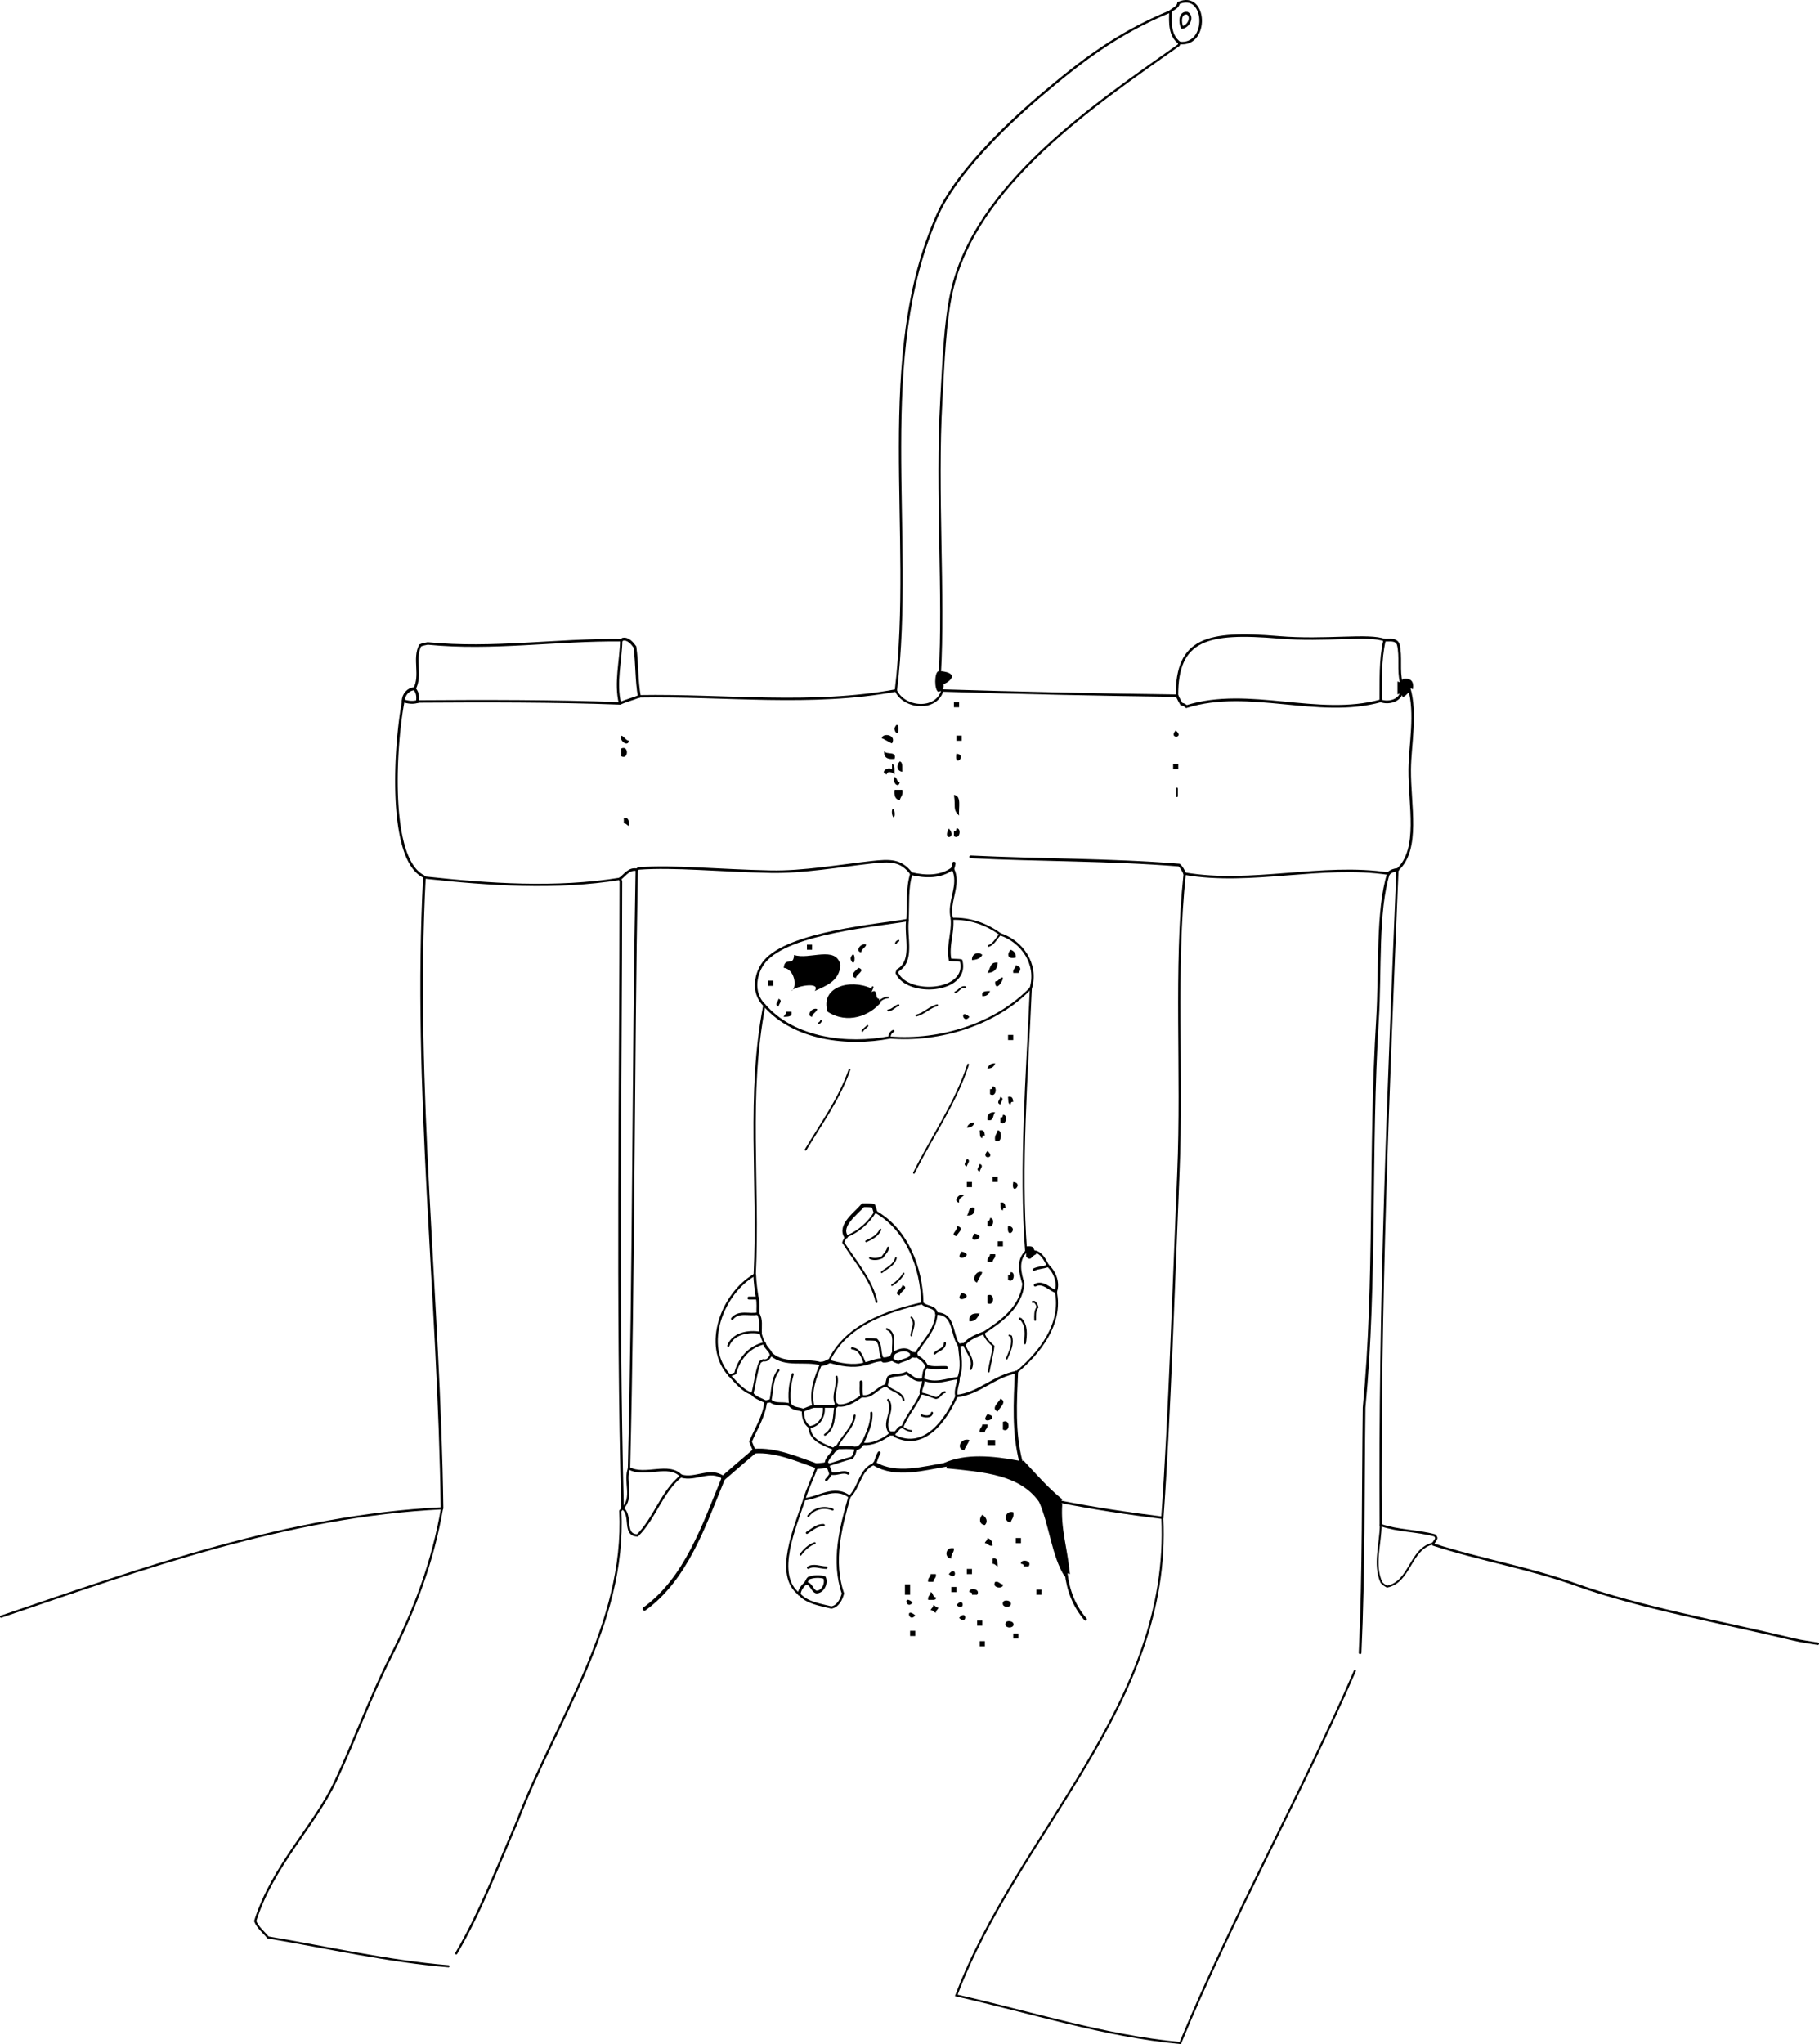 <svg version="1.1" xmlns="http://www.w3.org/2000/svg" x="0" y="0" width="326.396" height="366.628" viewBox="-71.078 -83.302 326.396 366.628" xml:space="preserve"><path d="M100.091 42.625h.926v.926h-.926v-.926zM89.447 47.251c.701-1.632.878.852.463.925-.273.05-.579-.649-.463-.925zM139.885 47.714c1.709 1.405-1.406 1.56 0 0zM40.399 48.642c.608.162.728.814 1.388.924-.187 1.152-1.794.028-1.388-.924zM87.135 49.103c.188-1.023 2.712-.618 1.849.926-.685-.24-1.166-.686-1.849-.926zM100.553 48.642h.924v.924h-.924v-.924zM40.399 50.954c1.351-.68 1.351 2.068 0 1.387v-1.387zM87.598 51.416c.341.738 2.264-.106 1.849 1.387-1.209.133-1.988-.168-1.849-1.387zM100.553 51.88c2.006.193-.488 2.684 0 0zM90.373 53.268c.629.144.385 1.159.463 1.85-1.072-.129-1.065-1.235-.463-1.85zM88.984 53.73c.629.144.386 1.16.463 1.85-.374-.321-1.267-.719-1.388 0-1.279-.198-.024-1.456.925-.925v-.925zM139.422 53.73h.925v.925h-.925v-.925zM89.447 56.044c.504.115.315.921.926.924-.199 1.283-1.456.024-.926-.924zM89.447 58.359h1.389c.195.966-.317 1.225-.463 1.85-.815-.112-1.055-.797-.926-1.85zM100.091 59.283c1.44.103.782 2.303.926 3.702-1.208-1.166-.561-1.503-.926-3.702zM88.984 62.061c.176-.881.591.294.463.924-.175.882-.586-.296-.463-.924zM40.861 63.447c.988-.216.883.661.925 1.387-.376-.086-.462-.463-.925-.461v-.926zM99.168 65.297c1.612 1.724-1.261 2.349 0 0zM100.553 65.297c.899-.183.673 2.109-.463 1.388v-.925c.393.085.436-.18.463-.463zM73.716 86.122h.925v.924h-.925v-.924zM84.358 86.122c-.162.607-.815.726-.923 1.387-1.155-.189-.03-1.795.923-1.387zM110.27 87.046c.569.202.947.591.925 1.387-1.605.405-1.587-.711-.925-1.387zM105.18 87.972c-.304.621-.988.863-1.847.925-.073-1.297 1.303-1.508 1.847-.925zM81.582 88.434c.7-1.634.877.852.462.925-.274.049-.578-.649-.462-.925zM107.957 89.359c-.056 1.178-.671 1.795-1.847 1.85.541-.685.396-2.065 1.847-1.85zM111.197 89.824c.963.258.982.721.461 1.387h-.922c-.134-.748.434-.796.461-1.387zM82.971 90.286c1.417.455-.533 1.234-.463 1.85-1.418-.453.206-1.559.463-1.85zM107.957 92.598c2.187-2.187-.199 2.562-.461.463-.07-.55.243-.242.461-.463zM66.776 92.598h.925v.926h-.925v-.926zM85.746 94.451c.666.105.16 1.381.925 1.387v.462h.462c-2.053 2.629-6.19 4.166-9.718 1.851-1.356-4.397 4.002-5.964 7.866-4.165l-.232.694.697-.229zM106.57 94.451c-.197.569-.591.949-1.382.924-.225-.987.653-.881 1.382-.924zM68.624 95.837c.826.339.066.843 0 1.388-.822-.338-.066-.84 0-1.388zM75.567 97.69c-.164.606-.815.726-.925 1.388-1.153-.19-.03-1.793.925-1.388zM70.014 98.151h.925c.216.988-.662.881-1.388.928.087-.375.465-.463.463-.928zM102.869 99.077c-1.093 1.489-1.875-1.626 0 0zM109.805 102.317h.926v.924h-.926v-.924zM107.496 107.409c-.203.575-.592.951-1.386.922.197-.569.588-.949 1.386-.922zM107.035 111.571c.901-.185.673 2.109-.465 1.387v-.922c.395.085.436-.185.465-.465zM108.42 113.421c.827.34.066.839 0 1.385-.825-.334-.067-.839 0-1.385zM109.805 113.421c.789-.169.874.359.926.924-.395-.085-.436.183-.461.461-.542-.074-.39-.839-.465-1.385zM107.496 116.198c-.496.432-.144 1.707-1.386 1.387-.089-1.007.376-1.472 1.386-1.387zM108.883 116.659c.899-.181.676 2.108-.463 1.39v-.925c.392.084.434-.183.463-.465zM103.793 118.048c-.201.568-.592.951-1.385.924.197-.566.588-.945 1.385-.924zM104.718 119.439c.787-.17.872.357.926.925-.395-.089-.437.181-.463.461-.543-.075-.391-.841-.463-1.386zM107.957 119.439c.818-.147.827 2.592-.461 1.851-.197-.972.317-1.225.461-1.851zM106.104 123.138c1.716 1.406-1.405 1.562 0 0zM102.404 124.526c.826.343.066.841 0 1.391-.823-.34-.067-.845 0-1.391zM104.718 125.452c.828.339.066.839 0 1.388-.821-.338-.067-.842 0-1.388zM107.035 127.767h.922v.925h-.922v-.925zM102.404 128.692h.926v.926h-.926v-.926zM110.736 128.692c2.002.19-.492 2.684 0 0zM108.42 132.394c.787-.17.872.361.925.925-.395-.084-.437.181-.462.461-.542-.073-.392-.844-.463-1.386zM103.793 133.319c.085 1.011-.378 1.47-1.385 1.385.49-.43.144-1.705 1.385-1.385zM106.57 135.17c.903-.185.673 2.104-.46 1.386v-.922c.389.085.433-.184.46-.464zM100.553 136.556c1.547.42.404 1.04 0 1.849-1.382-.3.441-.987 0-1.849zM109.805 136.556c2.124.31-.37 2.802 0 0zM103.793 137.946c2.706.614-1.676 2.184 0 0zM107.957 139.336h.926v.921h-.926v-.921zM101.477 141.183c2.71.615-1.672 2.187 0 0zM106.57 141.648h.926c.129.746-.435.796-.461 1.384h-.925c-.135-.742.433-.791.46-1.384zM105.18 144.884c-.241.685-.686 1.169-.925 1.85-1.126-.286-.245-2.336.925-1.85zM110.27 144.884c.897-.183.669 2.109-.465 1.389v-.924c.395.085.439-.182.465-.465zM90.838 147.2c1.419.454-.531 1.235-.463 1.851-1.42-.454.53-1.232.463-1.851zM101.477 148.589c2.71.617-1.672 2.183 0 0zM106.104 149.05c1.35-.678 1.35 2.072 0 1.389v-1.389zM104.718 152.292c-.403.675-.692 1.464-1.849 1.386-.142-1.218.636-1.517 1.849-1.386zM108.42 167.562c1.4.563-.328 1.77-.463 2.312-1.398-.568.328-1.766.463-2.312zM106.104 170.333c2.71.621-1.672 2.191 0 0zM108.883 171.724c1.349-.678 1.349 2.068 0 1.387v-1.387zM105.18 172.185h.924c.125.748-.436.8-.461 1.39h-.926c-.126-.744.44-.798.463-1.39zM102.869 174.965c-.239.682-.686 1.165-.926 1.851-1.45-.116-.787-2.307.926-1.851zM106.104 174.965h1.383v.925h-1.383v-.925zM110.736 187.92c.196.97-.316 1.224-.464 1.849-1.342-.085-1.113-2.201.464-1.849zM105.18 188.381c.749.453 1.063 1.234.463 1.849-1.073-.127-1.063-1.233-.463-1.849zM106.104 192.547c.571.201.951.59.925 1.384-.748.131-.802-.433-1.386-.459.087-.376.465-.461.461-.925zM111.197 192.547h.924v.925h-.924v-.925zM100.091 194.396c.058.828-.567.979-.462 1.849-1.344-.081-1.116-2.198.462-1.849zM107.035 196.249c.982-.214.881.664.922 1.385-.372-.085-.457-.459-.922-.459v-.926zM112.121 197.174c-.185-.901 2.107-.675 1.387.459h-.924c.085-.39-.183-.433-.463-.459zM102.404 198.097h.926v.926h-.926v-.926zM99.168 199.025c1.4-1.713 1.555 1.404 0 0zM95.925 199.025h.926c.129.748-.434.8-.463 1.386h-.922c-.134-.744.435-.796.459-1.386zM107.496 200.411c.747-.125.796.438 1.387.465.181.899-2.108.678-1.387-.465zM91.3 200.875h.926v1.849H91.3v-1.849zM99.631 201.336h.923v.924h-.923v-.924zM102.869 202.262c-.187-.9 2.105-.668 1.387.464h-.922c.085-.391-.185-.434-.465-.464zM114.899 201.799h.923v.925h-.923v-.925zM95.925 202.262c.507.117.315.921.926.929.087.391-.181.432-.463.461h-.922c-.134-.75.435-.797.459-1.39zM92.688 204.117c-1.094 1.485-1.873-1.626 0 0zM108.883 204.117c.158-.561 1.229-.377 1.388 0 .419.999-1.695 1.066-1.388 0zM100.553 204.577c1.404-1.71 1.558 1.405 0 0zM96.387 204.577c.376.089.463.465.926.465-.087.371-.463.459-.463.924-.374-.089-.461-.465-.926-.465.091-.375.465-.459.463-.924zM93.149 206.429c-1.092 1.488-1.871-1.627 0 0zM101.016 206.892c1.402-1.712 1.556 1.405 0 0zM104.256 207.353h.925v.926h-.925v-.926zM109.344 207.818c.159-.561 1.231-.372 1.387 0 .42.999-1.692 1.069-1.387 0zM92.223 209.204h.926v.924h-.926v-.924zM110.736 209.667h.922v.926h-.922v-.926zM104.718 211.058h.926v.922h-.926v-.922z"/><path d="M119.524 186.531c-.278 4.409.866 7.465 1.388 12.494l-.693-.232-.231.693c-2.369-3.646-2.766-9.265-4.624-13.416-3.495-4.967-10.193-5.354-16.66-6.018l.232-.692-.693-.232c3.897-1.811 8.92-1.298 13.416-.461l.463.229.463-.229c2.243 2.389 4.374 4.878 6.94 6.946l-.227.457.226.461zM97.544 37.767l.232-.695c3.342.35 1.589 1.936.46 2.314-.044.016.039.419 0 .463l-.229.695-.694.232c-.764-.207-.764-3.496 0-3.703l.231.694zM180.372 39.153l.23-.694c1.449-.216 2.066.402 1.852 1.85l-.693-.232.232.694c-.608.165-.736.816-1.391.925l-.23-.695-.694.232V38.92l.694.233zM113.047 141.183v-.926c.656-.038 1.309-.073 1.386.465l.232.461.232.465c-.944.258-.907 1.392-1.851.459v-.924zM69.552 90.286c.214-2.132 1.761-.059 1.851-2.314 2.673.966 7.589-1.799 8.33 1.85-.234 2.85-2.509 3.662-4.629 4.627 1.276-1.83-3.773-.816-4.164 0 1.102-.65.577-3.946-1.388-4.163zM101.942 131.003c-.301.473-1.065.479-.926 1.387-1.154-.184-.027-1.788.926-1.387z"/><g fill="none" stroke="#000" stroke-linecap="round"><path stroke-width=".468" d="M141.042-78.375c-.418-.863-.467-2.752.928-2.562 1.084.662.218 2.415-.928 2.562"/><path stroke-width=".307" d="M140.115 59.514v-1.387"/><path stroke-width=".31" d="M89.679 85.89c.056-.253.256-.36.463-.462"/><path stroke-width=".3" d="M86.673 96.3c.456-.317.883-.659 1.619-.695M85.052 94.68c.253-.307.361-.617.463-.925"/><path stroke-width=".296" d="M100.321 94.68c.689-.234.99-1.133 1.85-.925"/><path stroke-width=".329" d="M93.381 98.844c1.37-.361 2.334-1.499 3.702-1.851"/><path stroke-width=".3" d="M75.799 100.234c.252-.057.359-.258.46-.463"/><path stroke-width=".331" d="M84.358 139.336c.99-.446 2.122-1.055 2.546-2.083"/><path stroke-width=".373" d="M85.052 142.338c.717.307 1.486.176 2.176-.134.337-.504.945-1.053 1.063-1.715"/><path stroke-width=".303" d="M87.135 144.884c1.003-.812 2.185-1.234 2.544-2.546M91.067 145.117c-.47.859-1.257 1.57-2.083 2.083"/><path stroke-width=".322" d="M114.204 150.207c.102-.008.195-.019.303-.026.357.24.476.592.59.97-.515.647-.432 1.493-.432 2.295"/><path stroke-width=".314" d="M92.456 156.221c.068-1.113.901-2.227 0-3.236"/><path stroke-width=".386" d="M111.888 153.216c.076.022.151.047.227.074 1.079 1.148.932 2.86.699 4.32"/><path stroke-width=".298" d="M110.038 156.221c.108.048.218.096.324.141.454 1.456-.285 2.761-.789 4.025"/><path stroke-width=".38" d="M98.47 157.611c-.037 1.067-1.228 1.237-1.849 1.85M94.306 170.565c.59.232 1.678.391 1.847-.461"/><path stroke-width=".339" d="M73.946 188.614c1.025-1.35 2.764-1.829 4.396-1.154"/><path stroke-width=".397" d="M73.716 191.622c.936-.575 1.813-1.456 3.006-1.386"/><path stroke-width=".34" d="M72.558 195.555c.638-.873 1.458-1.691 2.545-2.083"/><path stroke-width=".454" d="M77.185 197.866c-1.055.003-2.247-.6-3.239 0"/><path stroke-width=".495" d="M123.688 207.125c-2.083-2.434-3.119-5.217-3.47-8.328"/><path stroke-width=".649" d="M58.755 181.747c-3.488 8.452-6.684 18.084-14.192 23.523"/><path stroke-width=".385" d="M40.631 187.227c-.131.155-.264.306-.395.461.972 20.377-11.519 37.425-18.478 55.626-3.434 7.871-6.572 16.259-10.972 23.731"/><path stroke-width=".382" d="M8.24 187.227c-1.685 9.682-4.841 18.021-9.148 26.479-3.728 7.322-6.542 15.167-9.96 22.434-3.805 8.085-11.311 15.223-14.419 25.118.487 1.198 1.528 1.987 2.304 2.935 10.797 1.807 21.47 4.27 32.379 5.169"/><path stroke-width=".389" d="M-70.883 206.66c25.529-8.696 51.521-18.094 79.124-19.433"/><path stroke-width=".474" d="M8.24 187.227C7.741 149.596 3.103 111.7 5.077 74.09"/><path stroke-width=".455" d="M5.077 74.09a12.697 12.697 0 0 0-.19-.227c-6.485-3.264-5.042-24.1-3.589-31.471"/><path stroke-width=".533" d="M1.299 42.393c.001-1.111.877-2.127 2.005-2.159"/><path stroke-width=".449" d="M3.304 40.236c1.298-2.411-.223-5.397 1.021-7.774.431-.2.979-.275 1.347-.356 11.686 1.149 23.111-.71 34.726-.583"/><path stroke-width=".517" d="M40.399 31.52l.298-.171c.918-.178 1.676.713 2.149 1.376.418 2.967.268 5.961.792 8.86"/><path stroke-width=".437" d="M43.639 41.583c15.35-.258 30.925 1.761 46.041-1.042"/><path stroke-width=".411" d="M89.679 40.543c3.441-28.296-3.974-59.854 7.545-85.464 3.142-6.99 11.35-15.229 18.489-21.293 7.053-5.984 13.601-11.097 23.249-15.054"/><path stroke-width=".458" d="M138.963-81.27c.505-.497 1.319-.704 1.448-1.499 5.033-2.15 5.446 7.787.176 7.167"/><path stroke-width=".395" d="M140.579-75.601l-.158.396c-15.147 10.713-36.457 25.002-40.741 44.237-1.207 5.419-1.465 12.609-1.851 19.429-.937 16.406.557 35.02-.276 49.303"/><path stroke-width=".426" d="M98.008 40.543c13.852.439 28.3.748 42.107.924"/><path stroke-width=".442" d="M140.115 41.468c-.05-10.202 5.39-11.544 18.259-10.461 8.354.702 16.276-.604 18.994.513"/><path stroke-width=".479" d="M177.362 31.52c.855.034 2.05-.275 2.457.753.553 2.27-.039 4.654.553 6.88"/><path stroke-width=".389" d="M179.677 72.702c-1.613 39.068-3.276 78.084-3.007 117.534"/><path stroke-width=".412" d="M176.671 190.23c3.188 1.084 6.465.986 9.692 1.849.135.105.212.275.286.436.007.225-.276.619-.571 1.021"/><path stroke-width=".433" d="M186.083 193.55c.019.057.039.117.05.181 8.434 2.739 17.168 4.162 25.813 7.273 11.016 3.967 26.006 6.67 38.829 9.752 1.493.357 2.86.513 4.326.763"/><path stroke-width=".478" d="M178.06 73.396c-2.085 6.554-1.434 17.61-1.961 26.12-1.456 23.367-.232 47.021-2.409 69.658-.199 14.407-.039 29.42-.716 43.961"/><path stroke-width=".368" d="M172.044 216.375c-9.69 22.29-21.922 44.022-31.336 66.755-13.604-1.261-27.013-5.569-40.196-8.537 11.063-29.293 38.556-52.119 36.981-85.669"/><path stroke-width=".435" d="M137.493 188.923c-6.156-.764-12.312-1.687-18.207-2.855"/><path stroke-width=".325" d="M176.671 190.23c-.017 3.354-1.311 7.079.127 10.277.275.357.671.576 1.015.771 4.208-.859 4.079-6.808 8.266-7.742"/><path stroke-width=".408" d="M5.077 74.09c11.641 1.27 23.654 2.091 35.089.232"/><path stroke-width=".456" d="M40.17 74.323c.905-.684 1.633-1.897 3.007-1.621"/><path stroke-width=".45" d="M43.177 72.702c.1-.077.199-.157.3-.234 6.552-.469 14.067.372 23.734.576 5.76.121 12.494-1.064 18.052-1.68 3.399-.375 5.301-.441 7.191 2.032"/><path stroke-width=".498" d="M92.456 73.396c2.479.591 5.267.677 7.403-.925"/><path stroke-width=".575" d="M99.859 72.471c.127-.31.182-.617.231-.925"/><path stroke-width=".426" d="M99.859 72.471c1.531 2.892-.972 6.012-.118 9.022"/><path stroke-width=".379" d="M99.741 81.493c3.141-.109 6.173.901 8.679 2.777"/><path stroke-width=".418" d="M108.42 84.271c3.94 1.308 6.715 5.37 5.475 9.64"/><path stroke-width=".354" d="M113.894 93.91c-.656 15.563-2.008 31.921-.848 47.273"/><path stroke-width=".581" d="M111.311 162.817c-.221 5.287-.573 10.813.81 16.082"/><path stroke-width=".415" d="M137.493 188.923c1.271-17.546 2.085-43.095 2.87-61.844.762-18.323-.689-36.48 1.142-53.684"/><path stroke-width=".49" d="M141.505 73.396c-.247-.553-.618-1.24-1.001-1.533-12.463-1.008-25.031-.865-37.402-1.476"/><path stroke-width=".442" d="M141.505 73.396c11.915 2.065 24.679-1.814 36.554 0"/><path stroke-width=".566" d="M178.06 73.396c.409-.481 1.138-.657 1.617-.695"/><path stroke-width=".452" d="M179.677 72.702c4.052-3.673 2.127-11.627 2.195-18.021.046-4.417 1.24-10.034-.112-14.601"/><path stroke-width=".479" d="M138.963-81.27c-.074 2-.193 4.348 1.616 5.668"/><path stroke-width=".405" d="M89.679 40.543c1.456 3.239 7.254 3.73 8.33 0"/><path stroke-width=".489" d="M140.115 41.468c.314.672.634 1.235.796 1.506.361.061.662.221.897.455 11.241-3.53 23.631 2.089 34.87-1.034"/><path stroke-width=".442" d="M3.846 42.51c12.113-.083 24.563-.097 36.324.348"/><path stroke-width=".41" d="M40.17 42.856c-.905-3.732.155-7.55.23-11.336"/><path stroke-width=".463" d="M40.17 42.856c1.126-.521 2.327-.799 3.469-1.273"/><path stroke-width=".426" d="M177.362 31.52c-.839 3.588-.646 7.302-.691 10.873"/><path stroke-width=".494" d="M176.671 42.393c1.289.485 3.259.062 3.701-1.388"/><path stroke-width=".527" d="M1.299 42.393c.796.247 1.738.395 2.545.117"/><path stroke-width=".498" d="M3.846 42.51c.044-.944.072-1.491-.54-2.274"/><path stroke-width=".415" d="M43.177 72.702c-.658 35.926-.505 71.571-1.388 107.35"/><path stroke-width=".463" d="M41.788 180.052c2.901 1.567 7.152-1.043 9.37 1.391"/><path stroke-width=".571" d="M51.158 181.443c2.557.792 5.176-1.472 7.597.304"/><path stroke-width=".825" d="M58.755 181.747c1.841-1.62 3.694-3.184 5.55-4.779"/><path stroke-width=".472" d="M64.305 176.967c-.216-.504-.465-1.061-.708-1.707.99-2.36 2.424-4.473 2.715-7.119"/><path stroke-width=".49" d="M66.313 168.135c-.787-.476-1.814-.681-2.393-1.427"/><path stroke-width=".471" d="M40.17 74.323c.052.155.107.308.163.462-.03 37.288-.684 74.966.298 112.442"/><path stroke-width="1.234" d="M40.631 187.227"/><path stroke-width=".374" d="M40.631 187.227c2.006-1.865.242-4.896 1.158-7.175"/><path stroke-width=".421" d="M92.456 73.396c-.82 2.593-.542 5.56-.695 8.328"/><path stroke-width=".476" d="M91.76 81.726c-.411 2.952 1.165 7.341-1.73 8.999a2.386 2.386 0 0 0-.172.481c1.939 4.298 12.987 3.475 11.521-2.199-.391-.124-1.3-.056-1.973-.178-.499-2.371.55-4.853.336-7.335"/><path stroke-width=".439" d="M91.76 81.726c-5.208.944-21.317 2.203-25.647 7.439-1.587 1.92-2.404 5.504-.033 7.829"/><path stroke-width=".451" d="M66.08 96.994c5.361 6.175 15.005 7.198 22.442 5.784"/><path stroke-width=".404" d="M88.522 102.778c-.006-.351.166-.945.694-1.157"/><path stroke-width=".38" d="M88.522 102.778c9.106.766 19.146-2.389 25.372-8.868"/><path stroke-width=".318" d="M108.42 84.271c-.704.674-1.121 1.734-2.083 2.084"/><path stroke-width=".522" d="M77.648 160.852c2.066.596 4.312 1.062 6.478.461"/><path stroke-width=".376" d="M84.125 161.313c-.448-1.142-.875-2.644-2.313-2.778"/><path stroke-width=".539" d="M84.125 161.313c1.128-.229 2.17-.828 3.355-.693"/><path stroke-width=".421" d="M87.482 160.62c-.949-1.01-.243-2.644-1.289-3.613-.523-.096-1.353-.081-1.836-.088"/><path stroke-width=".93" d="M87.482 160.62c.44.026.771-.085 1.272-.232"/><path stroke-width=".649" d="M88.755 160.387c.154-.31.31-.615.462-.925"/><path stroke-width=".347" d="M89.217 159.462c-.297-1.416.635-3.599-1.157-4.395"/><path stroke-width=".418" d="M94.423 150.439c-.122-6.29-2.697-13.201-8.444-16.427"/><path stroke-width=".326" d="M85.978 134.012c-1.101 1.941-3.086 3.685-5.245 4.471"/><path stroke-width=".363" d="M80.734 138.483c-.079.248-.422.731-.503 1.063 2.139 3.417 5.083 6.614 5.978 10.66"/><path stroke-width=".464" d="M94.423 150.439c.667.777 2.315.488 2.548 1.849"/><path stroke-width=".401" d="M66.08 96.994c-3.13 15.967-.944 31.974-1.734 48.355"/><path stroke-width=".49" d="M64.346 145.349c.052 1.404.245 2.835.462 4.166"/><path stroke-width=".52" d="M64.808 149.515c.218.903.072 1.849.116 2.776"/><path stroke-width=".486" d="M64.925 152.292c.693 1.028.4 2.304.463 3.469"/><path stroke-width=".513" d="M66.08 157.611c.183.808.988 1.23 1.233 2.006"/><path stroke-width=".591" d="M67.316 159.617c2.638 2.197 5.938.83 8.944 1.696"/><path stroke-width=".749" d="M76.26 161.313c.463.025.926-.21 1.388-.461"/><path stroke-width=".359" d="M77.648 160.852c2.951-6.409 10.329-8.948 16.775-10.413"/><path stroke-width=".688" d="M85.978 134.012c-.151-.492-.214-.771-.33-1.026-.404-.139-1.3-.131-1.884-.111-1.226 1.455-4.328 3.604-3.03 5.608"/><path stroke-width=".391" d="M113.047 141.183c-1.663 1.566-1.073 3.894-.483 5.777-.476 4.229-3.906 6.684-7.152 8.8"/><path stroke-width=".325" d="M105.411 155.76c.31 1.044 1.051 1.692 1.781 2.393-.159 1.52-.612 3.027-.855 4.55"/><path stroke-width=".486" d="M105.411 155.76c-1.265.521-2.594.959-3.469 2.083"/><path stroke-width=".383" d="M101.942 157.843c.412 1.449 1.957 2.734 1.153 4.394"/><path stroke-width=".52" d="M101.942 157.843a3.782 3.782 0 0 0-.926.114"/><path stroke-width=".412" d="M101.016 157.958c.181 2.024.652 3.927-.118 5.899"/><path stroke-width=".475" d="M100.904 163.857c.011 1.051-.616 2.108-.351 3.24"/><path stroke-width=".453" d="M100.553 167.097c4.064-.431 6.778-3.609 10.758-4.28"/><path stroke-width=".359" d="M111.311 162.817c4.165-3.439 8.277-8.704 7.055-14.459"/><path stroke-width=".497" d="M118.37 148.358c-1.19-.476-2.312-1.858-3.701-1.158"/><path stroke-width=".444" d="M118.37 148.358c.557-1.626-.166-3.497-1.388-4.627"/><path stroke-width=".452" d="M116.98 143.731c-.822.339-1.759.298-2.548.692"/><path stroke-width=".4" d="M116.98 143.731c-.523-1.003-1.113-2.268-2.315-2.548"/><path stroke-width=".383" d="M59.835 163.396c.328-.133.719-.203 1.023-.369.61-2.559 2.537-4.833 5.222-5.408"/><path stroke-width=".347" d="M66.08 157.611c-.45-.844-.558-1.428-.695-1.851"/><path stroke-width=".376" d="M65.387 155.76c-2.094-.409-4.94.07-5.783 2.315"/><path stroke-width=".415" d="M64.925 152.292c-1.5.35-3.406-.538-4.628.925"/><path stroke-width=".52" d="M64.808 149.515h-1.504"/><path stroke-width=".4" d="M64.346 145.349c-5.728 3.226-9.475 12.697-4.511 18.047"/><path stroke-width=".462" d="M93.106 159.739c.893.546 1.698 1.024 2.128 2.039"/><path stroke-width=".567" d="M95.234 161.778c1.105.405 2.318.158 3.469.227"/><path stroke-width=".422" d="M101.016 157.958c-1.441-1.799-.715-5.662-4.05-5.666"/><path stroke-width=".383" d="M96.97 152.292c-.232 3.17-2.384 4.818-3.864 7.447"/><path stroke-width=".406" d="M59.835 163.396c1.165 1.22 2.363 2.802 4.088 3.318"/><path stroke-width=".374" d="M63.92 166.71c.5-1.884.645-3.846 1.373-5.726.207-.114.378-.203.546-.303.828.174 1.158-.431 1.475-1.062"/><path stroke-width=".478" d="M88.755 160.387c.652.424 1.017.587 1.384.669.863-.49 1.936-.426 2.55-1.369"/><path stroke-width=".532" d="M92.688 159.694c-.815-1.349-2.402-.954-3.472-.231"/><path stroke-width=".529" d="M66.313 168.135c.317-.077.608-.12.848-.197"/><path stroke-width=".361" d="M67.161 167.946c.411-1.87.197-3.871 1.463-5.476"/><path stroke-width=".526" d="M67.161 167.946c1.018.885 2.409.258 3.546.771"/><path stroke-width=".373" d="M70.707 168.716c-.276-1.862-.07-3.735.463-5.549"/><path stroke-width=".584" d="M70.707 168.716c.608.729 1.508.611 2.313.925"/><path stroke-width=".529" d="M73.021 169.641c.612-.249 1.22-.523 1.851-.693"/><path stroke-width=".368" d="M76.26 161.313c-1.019 2.359-2.026 4.951-1.386 7.635"/><path stroke-width=".52" d="M76.722 168.948h2.085"/><path stroke-width=".693" d="M78.807 168.948l.232-.231"/><path stroke-width=".372" d="M79.038 168.716c-.962-1.606.35-3.403 0-5.088"/><path stroke-width=".428" d="M79.038 168.716c1.565.397 3.279-.749 4.511-1.619"/><path stroke-width=".523" d="M83.549 167.097c-.214-.825-.07-1.692-.114-2.544"/><path stroke-width=".414" d="M83.549 167.097c1.865.409 2.765-1.611 4.435-1.928"/><path stroke-width=".417" d="M94.539 164.089c.1-.789.121-1.69.693-2.312"/><path stroke-width=".996" d="M93.106 159.739a2.512 2.512 0 0 0-.418-.045"/><path stroke-width=".884" d="M78.706 176.65c.142-.105.236-.199.332-.299"/><path stroke-width=".347" d="M79.038 176.351c.857-2.006 3.036-3.524 3.239-5.781"/><path stroke-width=".609" d="M82.507 176.463c.428-.007.776-.267 1.158-.812"/><path stroke-width=".413" d="M83.665 175.658c.767-1.78 1.72-3.521 1.618-5.552"/><path stroke-width=".408" d="M83.665 175.658c1.755.222 3.726-.719 5.088-1.847"/><path stroke-width=".383" d="M88.755 173.807c-1.803-1.784.871-4.094-.463-6.021"/><path stroke-width=".749" d="M88.755 173.807h.462"/><path stroke-width=".452" d="M89.217 173.807c.745-.179.815-1.211 1.621-1.157"/><path stroke-width=".375" d="M90.838 172.65c.835-2.135 2.459-3.871 3.353-6.019"/><path stroke-width=".482" d="M94.539 164.089c-1.296.493-2.008-.564-2.986-1.11-1.016.515-2.243.177-3.198.745-.255.586-.271 1.099-.376 1.452"/><path stroke-width=".352" d="M87.982 165.169c.846 1.067 2.775 1.169 3.085 2.621"/><path stroke-width=".355" d="M78.807 168.948c-.319 1.814-.052 3.916-1.853 5.086"/><path stroke-width=".575" d="M77.34 179.514c.393.513.488 1.062.654 1.464"/><path stroke-width=".442" d="M77.994 180.978c1.063.297 2.144-.542 3.125 0"/><path stroke-width=".452" d="M77.994 180.978c-.076.313-.489.793-.809 1.156"/><path stroke-width=".395" d="M75.545 179.655c-.729 2.064-1.687 3.893-2.293 5.95"/><path stroke-width=".425" d="M73.253 185.605c2.505-.203 5.35-2.535 8.098-.461"/><path stroke-width=".392" d="M81.351 185.144c1.81-1.659 1.858-5.021 4.511-5.902"/><path stroke-width=".52" d="M85.862 179.242c.298-.644.444-1.362.811-1.965"/><path stroke-width=".716" d="M85.862 179.242c3.895 2.312 8.854.796 13.073.118"/><path stroke-width=".293" d="M90.838 172.65c.453.316.883.66 1.618.692"/><path stroke-width=".404" d="M89.217 173.807l.262.448c5.372 2.704 9.295-3.036 11.077-7.16"/><path stroke-width=".419" d="M100.904 163.857c-2.313.258-4.004 1.198-6.363.232"/><path stroke-width=".548" d="M94.539 164.089"/><path stroke-width=".465" d="M94.539 164.089c.274.904-.553 1.691-.354 2.547"/><path stroke-width=".338" d="M94.19 166.633c.947.117 1.755.52 2.646.814.743-.033.949-.962 1.633-1.044"/><path stroke-width=".84" d="M64.305 176.967c3.845-.268 7.602 1.411 11.239 2.688"/><path stroke-width="1.016" d="M75.545 179.655c.427-.041 1.052-.074 1.641-.181"/><path stroke-width=".572" d="M77.185 179.474c-.118-1.225 1.054-1.848 1.521-2.824"/><path stroke-width=".372" d="M78.706 176.65c-1.854-.81-4.492-1.578-4.527-4"/><path stroke-width=".403" d="M74.178 172.65c-.97-.689-1.241-1.888-1.158-3.009"/><path stroke-width=".347" d="M74.178 172.65c1.775-.141 2.804-2.031 2.544-3.702"/><path stroke-width=".516" d="M76.722 168.948h-1.849"/><path stroke-width="1.011" d="M77.185 179.474c.051.015.103.025.155.04"/><path stroke-width=".425" d="M77.34 179.514c1.506-.413 2.923-.973 4.422-1.342.468-.417.595-1.121.745-1.703"/><path stroke-width=".52" d="M82.507 176.463c-1.136-.232-2.319-.061-3.469-.119"/><path stroke-width=".411" d="M40.631 187.227c1.771 1.231.03 4.8 2.677 4.859 3.091-3.034 4.347-7.86 7.849-10.644"/><path stroke-width=".384" d="M73.253 185.605c-1.574 4.85-5.495 13.573-.925 17.007"/><path stroke-width=".51" d="M72.326 202.612c.076-.816.583-1.431 1.158-1.969"/><path stroke-width=".41" d="M72.326 202.612c1.465 1.611 3.694 1.877 5.775 2.406 1.191-.213 1.801-1.459 2.072-2.519-1.971-5.782-.426-11.805 1.178-17.355"/><path stroke-width=".485" d="M73.484 200.643c1.073.043 1.106 1.354 1.926 1.601 1.167.007 1.908-1.578 1.455-2.596-.915-.288-1.967-.232-2.867.121-.183.185-.323.525-.514.874"/><path stroke-width=".331" d="M88.29 97.918c.75-.017 1.19-.755 1.851-.925"/><path stroke-width=".296" d="M83.665 101.624c.136-.298.571-.563.923-.925"/><path stroke-width=".309" d="M92.919 127.07c3.157-6.418 7.489-12.498 9.716-19.433"/><path stroke-width=".314" d="M73.484 122.906c2.798-4.681 6.059-9.125 7.866-14.351"/></g></svg>